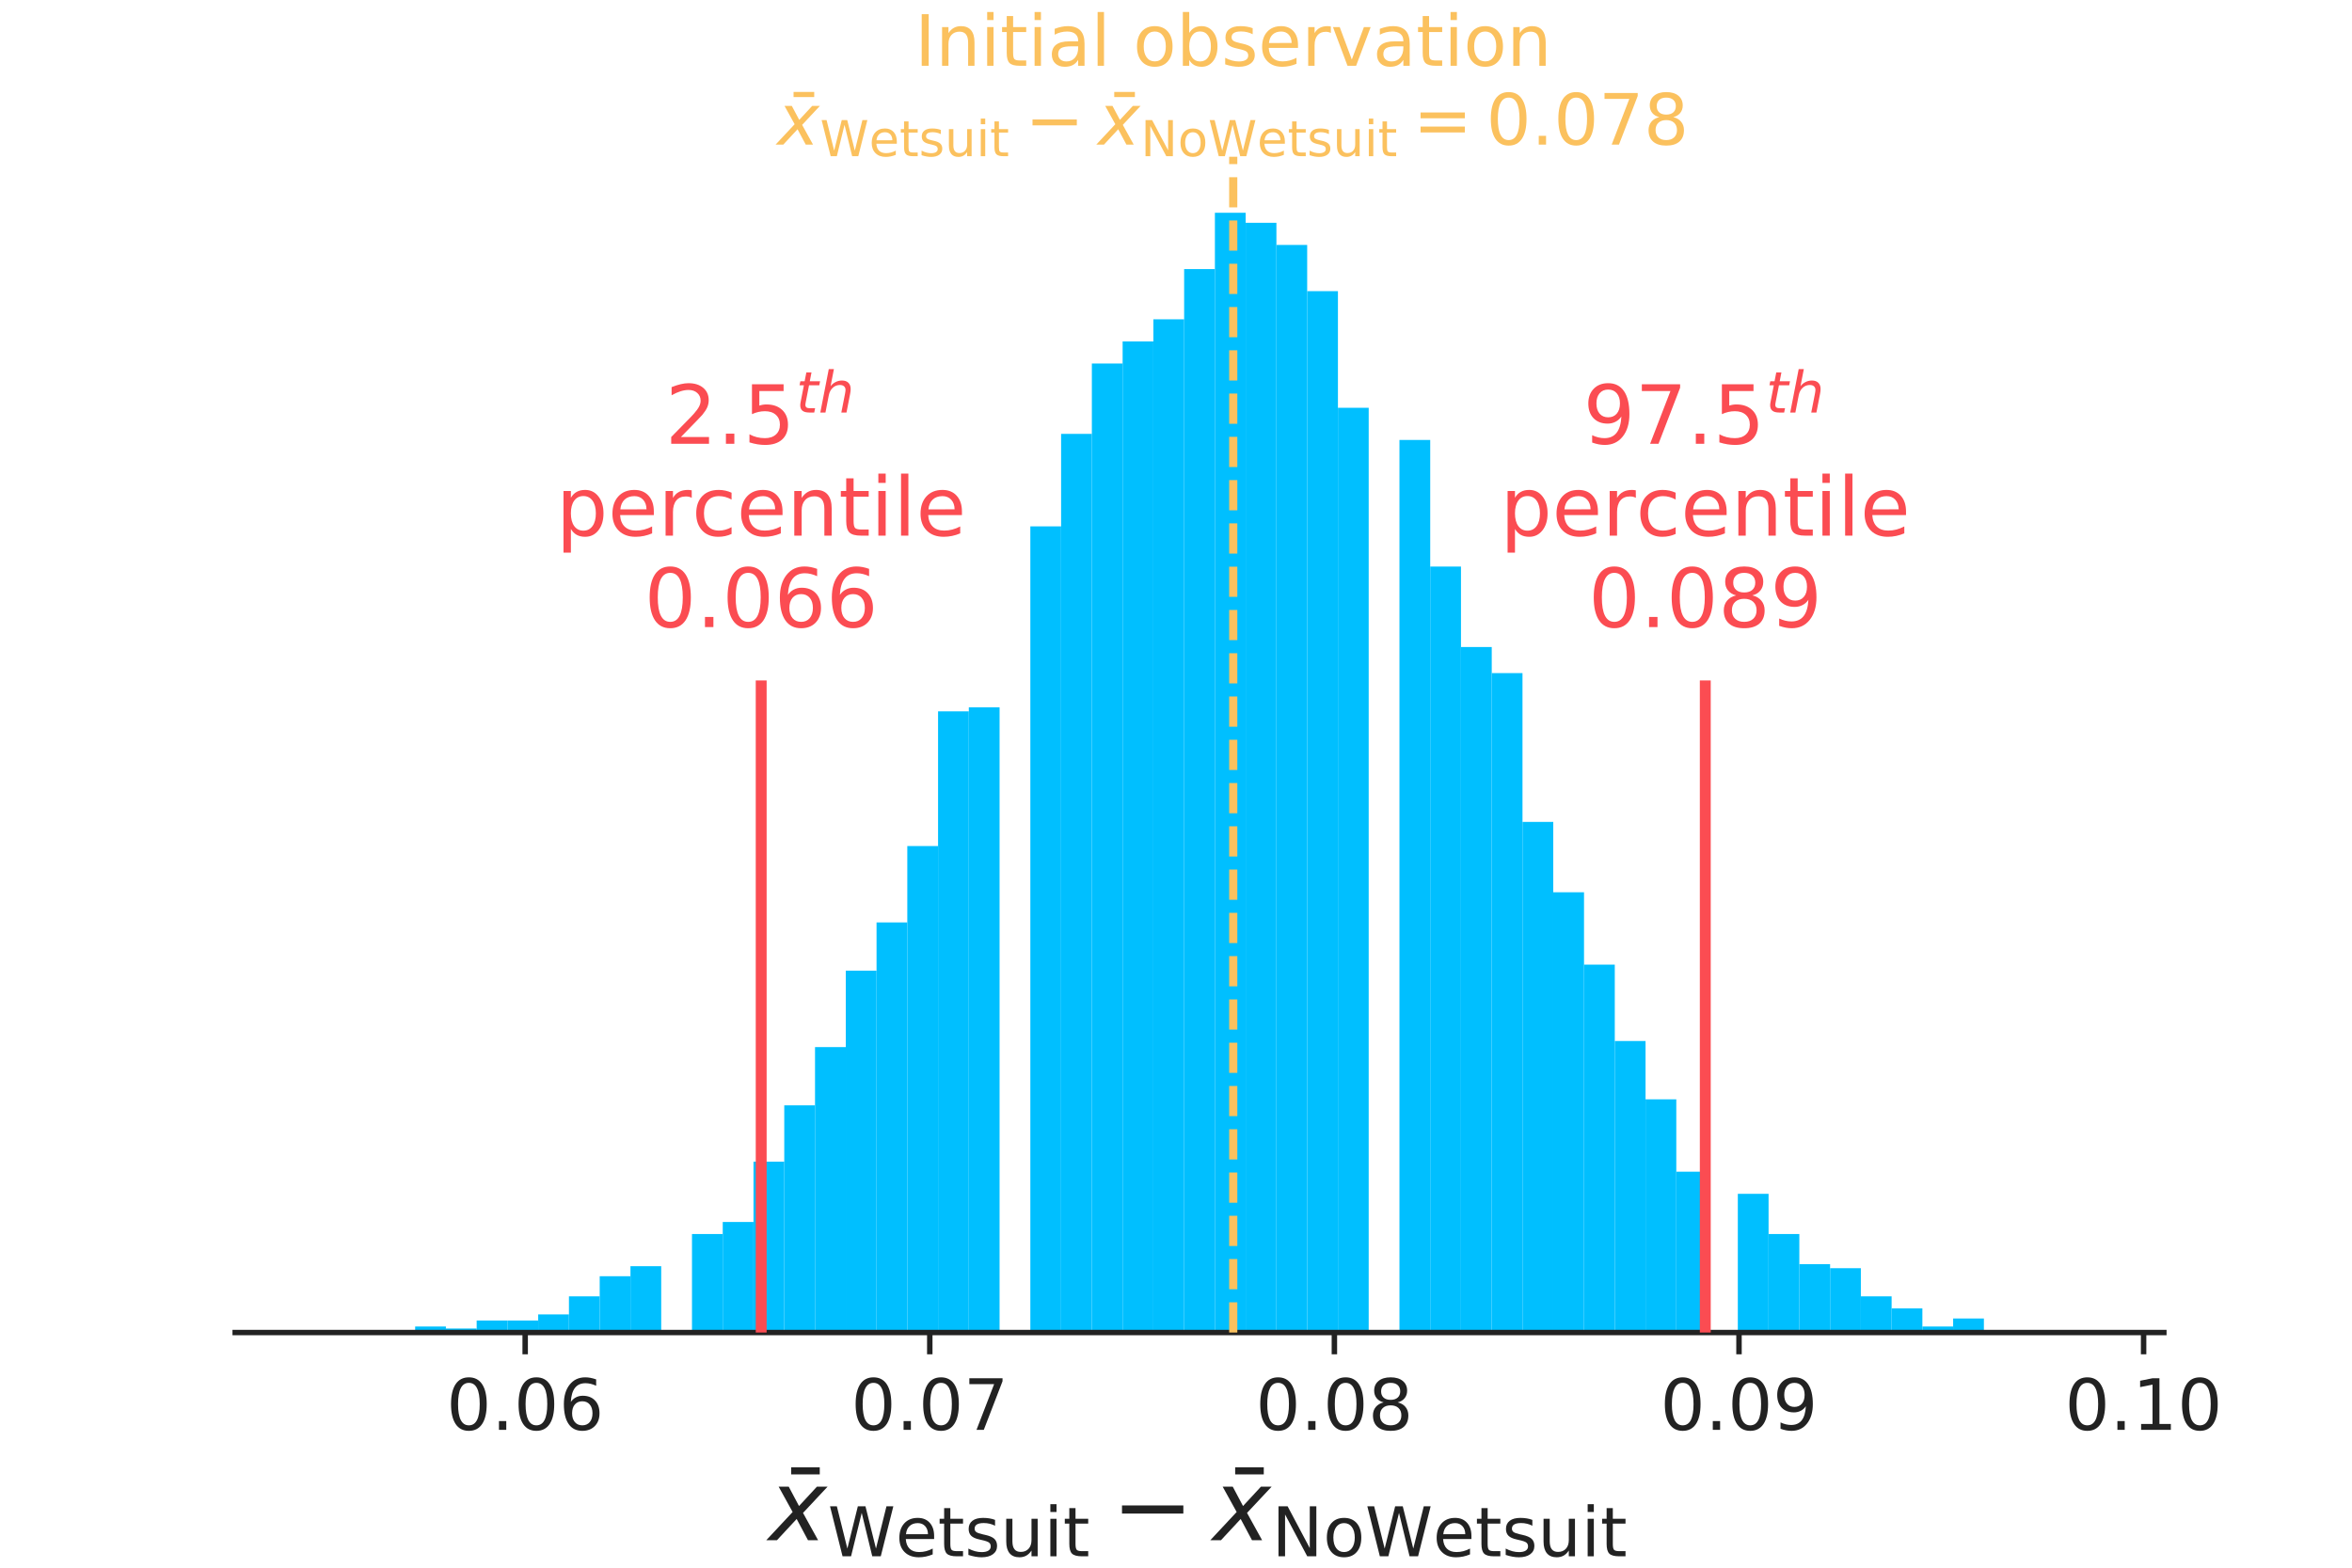 <?xml version="1.0" encoding="utf-8" standalone="no"?>
<!DOCTYPE svg PUBLIC "-//W3C//DTD SVG 1.1//EN"
  "http://www.w3.org/Graphics/SVG/1.1/DTD/svg11.dtd">
<!-- Created with matplotlib (http://matplotlib.org/) -->
<svg height="288pt" version="1.1" viewBox="0 0 432 288" width="432pt" xmlns="http://www.w3.org/2000/svg" xmlns:xlink="http://www.w3.org/1999/xlink">
 <defs>
  <style type="text/css">
*{stroke-linecap:butt;stroke-linejoin:round;}
  </style>
 </defs>
 <g id="figure_1">
  <g id="patch_1">
   <path d="M 0 288 
L 432 288 
L 432 0 
L 0 0 
z
" style="fill:none;"/>
  </g>
  <g id="axes_1">
   <g id="patch_2">
    <path d="M 43.2 244.8 
L 397.44 244.8 
L 397.44 28.8 
L 43.2 28.8 
z
" style="fill:none;"/>
   </g>
   <g id="patch_3">
    <path clip-path="url(#p27a24306f2)" d="M 59.302 244.8 
L 64.952 244.8 
L 64.952 244.431 
L 59.302 244.431 
z
" style="fill:#00bfff;"/>
   </g>
   <g id="patch_4">
    <path clip-path="url(#p27a24306f2)" d="M 64.952 244.8 
L 70.601 244.8 
L 70.601 244.431 
L 64.952 244.431 
z
" style="fill:#00bfff;"/>
   </g>
   <g id="patch_5">
    <path clip-path="url(#p27a24306f2)" d="M 70.601 244.8 
L 76.251 244.8 
L 76.251 244.431 
L 70.601 244.431 
z
" style="fill:#00bfff;"/>
   </g>
   <g id="patch_6">
    <path clip-path="url(#p27a24306f2)" d="M 76.251 244.8 
L 81.901 244.8 
L 81.901 243.692 
L 76.251 243.692 
z
" style="fill:#00bfff;"/>
   </g>
   <g id="patch_7">
    <path clip-path="url(#p27a24306f2)" d="M 81.901 244.8 
L 87.551 244.8 
L 87.551 244.061 
L 81.901 244.061 
z
" style="fill:#00bfff;"/>
   </g>
   <g id="patch_8">
    <path clip-path="url(#p27a24306f2)" d="M 87.551 244.8 
L 93.2 244.8 
L 93.2 242.584 
L 87.551 242.584 
z
" style="fill:#00bfff;"/>
   </g>
   <g id="patch_9">
    <path clip-path="url(#p27a24306f2)" d="M 93.2 244.8 
L 98.85 244.8 
L 98.85 242.584 
L 93.2 242.584 
z
" style="fill:#00bfff;"/>
   </g>
   <g id="patch_10">
    <path clip-path="url(#p27a24306f2)" d="M 98.85 244.8 
L 104.5 244.8 
L 104.5 241.476 
L 98.85 241.476 
z
" style="fill:#00bfff;"/>
   </g>
   <g id="patch_11">
    <path clip-path="url(#p27a24306f2)" d="M 104.5 244.8 
L 110.15 244.8 
L 110.15 238.152 
L 104.5 238.152 
z
" style="fill:#00bfff;"/>
   </g>
   <g id="patch_12">
    <path clip-path="url(#p27a24306f2)" d="M 110.15 244.8 
L 115.799 244.8 
L 115.799 234.459 
L 110.15 234.459 
z
" style="fill:#00bfff;"/>
   </g>
   <g id="patch_13">
    <path clip-path="url(#p27a24306f2)" d="M 115.799 244.8 
L 121.449 244.8 
L 121.449 232.612 
L 115.799 232.612 
z
" style="fill:#00bfff;"/>
   </g>
   <g id="patch_14">
    <path clip-path="url(#p27a24306f2)" d="M 121.449 244.8 
L 127.099 244.8 
L 127.099 244.8 
L 121.449 244.8 
z
" style="fill:#00bfff;"/>
   </g>
   <g id="patch_15">
    <path clip-path="url(#p27a24306f2)" d="M 127.099 244.8 
L 132.749 244.8 
L 132.749 226.703 
L 127.099 226.703 
z
" style="fill:#00bfff;"/>
   </g>
   <g id="patch_16">
    <path clip-path="url(#p27a24306f2)" d="M 132.749 244.8 
L 138.398 244.8 
L 138.398 224.487 
L 132.749 224.487 
z
" style="fill:#00bfff;"/>
   </g>
   <g id="patch_17">
    <path clip-path="url(#p27a24306f2)" d="M 138.398 244.8 
L 144.048 244.8 
L 144.048 213.407 
L 138.398 213.407 
z
" style="fill:#00bfff;"/>
   </g>
   <g id="patch_18">
    <path clip-path="url(#p27a24306f2)" d="M 144.048 244.8 
L 149.698 244.8 
L 149.698 203.066 
L 144.048 203.066 
z
" style="fill:#00bfff;"/>
   </g>
   <g id="patch_19">
    <path clip-path="url(#p27a24306f2)" d="M 149.698 244.8 
L 155.348 244.8 
L 155.348 192.356 
L 149.698 192.356 
z
" style="fill:#00bfff;"/>
   </g>
   <g id="patch_20">
    <path clip-path="url(#p27a24306f2)" d="M 155.348 244.8 
L 160.998 244.8 
L 160.998 178.321 
L 155.348 178.321 
z
" style="fill:#00bfff;"/>
   </g>
   <g id="patch_21">
    <path clip-path="url(#p27a24306f2)" d="M 160.998 244.8 
L 166.647 244.8 
L 166.647 169.458 
L 160.998 169.458 
z
" style="fill:#00bfff;"/>
   </g>
   <g id="patch_22">
    <path clip-path="url(#p27a24306f2)" d="M 166.647 244.8 
L 172.297 244.8 
L 172.297 155.423 
L 166.647 155.423 
z
" style="fill:#00bfff;"/>
   </g>
   <g id="patch_23">
    <path clip-path="url(#p27a24306f2)" d="M 172.297 244.8 
L 177.947 244.8 
L 177.947 130.678 
L 172.297 130.678 
z
" style="fill:#00bfff;"/>
   </g>
   <g id="patch_24">
    <path clip-path="url(#p27a24306f2)" d="M 177.947 244.8 
L 183.597 244.8 
L 183.597 129.94 
L 177.947 129.94 
z
" style="fill:#00bfff;"/>
   </g>
   <g id="patch_25">
    <path clip-path="url(#p27a24306f2)" d="M 183.597 244.8 
L 189.246 244.8 
L 189.246 244.8 
L 183.597 244.8 
z
" style="fill:#00bfff;"/>
   </g>
   <g id="patch_26">
    <path clip-path="url(#p27a24306f2)" d="M 189.246 244.8 
L 194.896 244.8 
L 194.896 96.7 
L 189.246 96.7 
z
" style="fill:#00bfff;"/>
   </g>
   <g id="patch_27">
    <path clip-path="url(#p27a24306f2)" d="M 194.896 244.8 
L 200.546 244.8 
L 200.546 79.712 
L 194.896 79.712 
z
" style="fill:#00bfff;"/>
   </g>
   <g id="patch_28">
    <path clip-path="url(#p27a24306f2)" d="M 200.546 244.8 
L 206.196 244.8 
L 206.196 66.785 
L 200.546 66.785 
z
" style="fill:#00bfff;"/>
   </g>
   <g id="patch_29">
    <path clip-path="url(#p27a24306f2)" d="M 206.196 244.8 
L 211.845 244.8 
L 211.845 62.723 
L 206.196 62.723 
z
" style="fill:#00bfff;"/>
   </g>
   <g id="patch_30">
    <path clip-path="url(#p27a24306f2)" d="M 211.845 244.8 
L 217.495 244.8 
L 217.495 58.66 
L 211.845 58.66 
z
" style="fill:#00bfff;"/>
   </g>
   <g id="patch_31">
    <path clip-path="url(#p27a24306f2)" d="M 217.495 244.8 
L 223.145 244.8 
L 223.145 49.427 
L 217.495 49.427 
z
" style="fill:#00bfff;"/>
   </g>
   <g id="patch_32">
    <path clip-path="url(#p27a24306f2)" d="M 223.145 244.8 
L 228.795 244.8 
L 228.795 39.086 
L 223.145 39.086 
z
" style="fill:#00bfff;"/>
   </g>
   <g id="patch_33">
    <path clip-path="url(#p27a24306f2)" d="M 228.795 244.8 
L 234.444 244.8 
L 234.444 40.932 
L 228.795 40.932 
z
" style="fill:#00bfff;"/>
   </g>
   <g id="patch_34">
    <path clip-path="url(#p27a24306f2)" d="M 234.444 244.8 
L 240.094 244.8 
L 240.094 44.995 
L 234.444 44.995 
z
" style="fill:#00bfff;"/>
   </g>
   <g id="patch_35">
    <path clip-path="url(#p27a24306f2)" d="M 240.094 244.8 
L 245.744 244.8 
L 245.744 53.489 
L 240.094 53.489 
z
" style="fill:#00bfff;"/>
   </g>
   <g id="patch_36">
    <path clip-path="url(#p27a24306f2)" d="M 245.744 244.8 
L 251.394 244.8 
L 251.394 74.91 
L 245.744 74.91 
z
" style="fill:#00bfff;"/>
   </g>
   <g id="patch_37">
    <path clip-path="url(#p27a24306f2)" d="M 251.394 244.8 
L 257.043 244.8 
L 257.043 244.8 
L 251.394 244.8 
z
" style="fill:#00bfff;"/>
   </g>
   <g id="patch_38">
    <path clip-path="url(#p27a24306f2)" d="M 257.043 244.8 
L 262.693 244.8 
L 262.693 80.819 
L 257.043 80.819 
z
" style="fill:#00bfff;"/>
   </g>
   <g id="patch_39">
    <path clip-path="url(#p27a24306f2)" d="M 262.693 244.8 
L 268.343 244.8 
L 268.343 104.087 
L 262.693 104.087 
z
" style="fill:#00bfff;"/>
   </g>
   <g id="patch_40">
    <path clip-path="url(#p27a24306f2)" d="M 268.343 244.8 
L 273.993 244.8 
L 273.993 118.86 
L 268.343 118.86 
z
" style="fill:#00bfff;"/>
   </g>
   <g id="patch_41">
    <path clip-path="url(#p27a24306f2)" d="M 273.993 244.8 
L 279.642 244.8 
L 279.642 123.661 
L 273.993 123.661 
z
" style="fill:#00bfff;"/>
   </g>
   <g id="patch_42">
    <path clip-path="url(#p27a24306f2)" d="M 279.642 244.8 
L 285.292 244.8 
L 285.292 150.991 
L 279.642 150.991 
z
" style="fill:#00bfff;"/>
   </g>
   <g id="patch_43">
    <path clip-path="url(#p27a24306f2)" d="M 285.292 244.8 
L 290.942 244.8 
L 290.942 163.918 
L 285.292 163.918 
z
" style="fill:#00bfff;"/>
   </g>
   <g id="patch_44">
    <path clip-path="url(#p27a24306f2)" d="M 290.942 244.8 
L 296.592 244.8 
L 296.592 177.213 
L 290.942 177.213 
z
" style="fill:#00bfff;"/>
   </g>
   <g id="patch_45">
    <path clip-path="url(#p27a24306f2)" d="M 296.592 244.8 
L 302.242 244.8 
L 302.242 191.248 
L 296.592 191.248 
z
" style="fill:#00bfff;"/>
   </g>
   <g id="patch_46">
    <path clip-path="url(#p27a24306f2)" d="M 302.242 244.8 
L 307.891 244.8 
L 307.891 201.958 
L 302.242 201.958 
z
" style="fill:#00bfff;"/>
   </g>
   <g id="patch_47">
    <path clip-path="url(#p27a24306f2)" d="M 307.891 244.8 
L 313.541 244.8 
L 313.541 215.254 
L 307.891 215.254 
z
" style="fill:#00bfff;"/>
   </g>
   <g id="patch_48">
    <path clip-path="url(#p27a24306f2)" d="M 313.541 244.8 
L 319.191 244.8 
L 319.191 244.8 
L 313.541 244.8 
z
" style="fill:#00bfff;"/>
   </g>
   <g id="patch_49">
    <path clip-path="url(#p27a24306f2)" d="M 319.191 244.8 
L 324.841 244.8 
L 324.841 219.317 
L 319.191 219.317 
z
" style="fill:#00bfff;"/>
   </g>
   <g id="patch_50">
    <path clip-path="url(#p27a24306f2)" d="M 324.841 244.8 
L 330.49 244.8 
L 330.49 226.703 
L 324.841 226.703 
z
" style="fill:#00bfff;"/>
   </g>
   <g id="patch_51">
    <path clip-path="url(#p27a24306f2)" d="M 330.49 244.8 
L 336.14 244.8 
L 336.14 232.243 
L 330.49 232.243 
z
" style="fill:#00bfff;"/>
   </g>
   <g id="patch_52">
    <path clip-path="url(#p27a24306f2)" d="M 336.14 244.8 
L 341.79 244.8 
L 341.79 232.982 
L 336.14 232.982 
z
" style="fill:#00bfff;"/>
   </g>
   <g id="patch_53">
    <path clip-path="url(#p27a24306f2)" d="M 341.79 244.8 
L 347.44 244.8 
L 347.44 238.152 
L 341.79 238.152 
z
" style="fill:#00bfff;"/>
   </g>
   <g id="patch_54">
    <path clip-path="url(#p27a24306f2)" d="M 347.44 244.8 
L 353.089 244.8 
L 353.089 240.368 
L 347.44 240.368 
z
" style="fill:#00bfff;"/>
   </g>
   <g id="patch_55">
    <path clip-path="url(#p27a24306f2)" d="M 353.089 244.8 
L 358.739 244.8 
L 358.739 243.692 
L 353.089 243.692 
z
" style="fill:#00bfff;"/>
   </g>
   <g id="patch_56">
    <path clip-path="url(#p27a24306f2)" d="M 358.739 244.8 
L 364.389 244.8 
L 364.389 242.215 
L 358.739 242.215 
z
" style="fill:#00bfff;"/>
   </g>
   <g id="patch_57">
    <path clip-path="url(#p27a24306f2)" d="M 364.389 244.8 
L 370.039 244.8 
L 370.039 244.431 
L 364.389 244.431 
z
" style="fill:#00bfff;"/>
   </g>
   <g id="patch_58">
    <path clip-path="url(#p27a24306f2)" d="M 370.039 244.8 
L 375.688 244.8 
L 375.688 244.431 
L 370.039 244.431 
z
" style="fill:#00bfff;"/>
   </g>
   <g id="patch_59">
    <path clip-path="url(#p27a24306f2)" d="M 375.688 244.8 
L 381.338 244.8 
L 381.338 244.431 
L 375.688 244.431 
z
" style="fill:#00bfff;"/>
   </g>
   <g id="matplotlib.axis_1">
    <g id="xtick_1">
     <g id="line2d_1">
      <defs>
       <path d="M 0 0 
L 0 4 
" id="ma0699ea401" style="stroke:#222222;"/>
      </defs>
      <g>
       <use style="fill:#222222;stroke:#222222;" x="96.46" xlink:href="#ma0699ea401" y="244.8"/>
      </g>
     </g>
     <g id="text_1">
      <!-- 0.06 -->
      <defs>
       <path d="M 31.781 66.406 
Q 24.172 66.406 20.328 58.906 
Q 16.5 51.422 16.5 36.375 
Q 16.5 21.391 20.328 13.891 
Q 24.172 6.391 31.781 6.391 
Q 39.453 6.391 43.281 13.891 
Q 47.125 21.391 47.125 36.375 
Q 47.125 51.422 43.281 58.906 
Q 39.453 66.406 31.781 66.406 
z
M 31.781 74.219 
Q 44.047 74.219 50.516 64.516 
Q 56.984 54.828 56.984 36.375 
Q 56.984 17.969 50.516 8.266 
Q 44.047 -1.422 31.781 -1.422 
Q 19.531 -1.422 13.062 8.266 
Q 6.594 17.969 6.594 36.375 
Q 6.594 54.828 13.062 64.516 
Q 19.531 74.219 31.781 74.219 
z
" id="DejaVuSans-30"/>
       <path d="M 10.688 12.406 
L 21 12.406 
L 21 0 
L 10.688 0 
z
" id="DejaVuSans-2e"/>
       <path d="M 33.016 40.375 
Q 26.375 40.375 22.484 35.828 
Q 18.609 31.297 18.609 23.391 
Q 18.609 15.531 22.484 10.953 
Q 26.375 6.391 33.016 6.391 
Q 39.656 6.391 43.531 10.953 
Q 47.406 15.531 47.406 23.391 
Q 47.406 31.297 43.531 35.828 
Q 39.656 40.375 33.016 40.375 
z
M 52.594 71.297 
L 52.594 62.312 
Q 48.875 64.062 45.094 64.984 
Q 41.312 65.922 37.594 65.922 
Q 27.828 65.922 22.672 59.328 
Q 17.531 52.734 16.797 39.406 
Q 19.672 43.656 24.016 45.922 
Q 28.375 48.188 33.594 48.188 
Q 44.578 48.188 50.953 41.516 
Q 57.328 34.859 57.328 23.391 
Q 57.328 12.156 50.688 5.359 
Q 44.047 -1.422 33.016 -1.422 
Q 20.359 -1.422 13.672 8.266 
Q 6.984 17.969 6.984 36.375 
Q 6.984 53.656 15.188 63.938 
Q 23.391 74.219 37.203 74.219 
Q 40.922 74.219 44.703 73.484 
Q 48.484 72.75 52.594 71.297 
z
" id="DejaVuSans-36"/>
      </defs>
      <g style="fill:#222222;" transform="translate(81.987 262.678)scale(0.13 -0.13)">
       <use xlink:href="#DejaVuSans-30"/>
       <use x="63.623" xlink:href="#DejaVuSans-2e"/>
       <use x="95.41" xlink:href="#DejaVuSans-30"/>
       <use x="159.033" xlink:href="#DejaVuSans-36"/>
      </g>
     </g>
    </g>
    <g id="xtick_2">
     <g id="line2d_2">
      <g>
       <use style="fill:#222222;stroke:#222222;" x="170.776" xlink:href="#ma0699ea401" y="244.8"/>
      </g>
     </g>
     <g id="text_2">
      <!-- 0.07 -->
      <defs>
       <path d="M 8.203 72.906 
L 55.078 72.906 
L 55.078 68.703 
L 28.609 0 
L 18.312 0 
L 43.219 64.594 
L 8.203 64.594 
z
" id="DejaVuSans-37"/>
      </defs>
      <g style="fill:#222222;" transform="translate(156.303 262.678)scale(0.13 -0.13)">
       <use xlink:href="#DejaVuSans-30"/>
       <use x="63.623" xlink:href="#DejaVuSans-2e"/>
       <use x="95.41" xlink:href="#DejaVuSans-30"/>
       <use x="159.033" xlink:href="#DejaVuSans-37"/>
      </g>
     </g>
    </g>
    <g id="xtick_3">
     <g id="line2d_3">
      <g>
       <use style="fill:#222222;stroke:#222222;" x="245.092" xlink:href="#ma0699ea401" y="244.8"/>
      </g>
     </g>
     <g id="text_3">
      <!-- 0.08 -->
      <defs>
       <path d="M 31.781 34.625 
Q 24.75 34.625 20.719 30.859 
Q 16.703 27.094 16.703 20.516 
Q 16.703 13.922 20.719 10.156 
Q 24.75 6.391 31.781 6.391 
Q 38.812 6.391 42.859 10.172 
Q 46.922 13.969 46.922 20.516 
Q 46.922 27.094 42.891 30.859 
Q 38.875 34.625 31.781 34.625 
z
M 21.922 38.812 
Q 15.578 40.375 12.031 44.719 
Q 8.5 49.078 8.5 55.328 
Q 8.5 64.062 14.719 69.141 
Q 20.953 74.219 31.781 74.219 
Q 42.672 74.219 48.875 69.141 
Q 55.078 64.062 55.078 55.328 
Q 55.078 49.078 51.531 44.719 
Q 48 40.375 41.703 38.812 
Q 48.828 37.156 52.797 32.312 
Q 56.781 27.484 56.781 20.516 
Q 56.781 9.906 50.312 4.234 
Q 43.844 -1.422 31.781 -1.422 
Q 19.734 -1.422 13.25 4.234 
Q 6.781 9.906 6.781 20.516 
Q 6.781 27.484 10.781 32.312 
Q 14.797 37.156 21.922 38.812 
z
M 18.312 54.391 
Q 18.312 48.734 21.844 45.562 
Q 25.391 42.391 31.781 42.391 
Q 38.141 42.391 41.719 45.562 
Q 45.312 48.734 45.312 54.391 
Q 45.312 60.062 41.719 63.234 
Q 38.141 66.406 31.781 66.406 
Q 25.391 66.406 21.844 63.234 
Q 18.312 60.062 18.312 54.391 
z
" id="DejaVuSans-38"/>
      </defs>
      <g style="fill:#222222;" transform="translate(230.619 262.678)scale(0.13 -0.13)">
       <use xlink:href="#DejaVuSans-30"/>
       <use x="63.623" xlink:href="#DejaVuSans-2e"/>
       <use x="95.41" xlink:href="#DejaVuSans-30"/>
       <use x="159.033" xlink:href="#DejaVuSans-38"/>
      </g>
     </g>
    </g>
    <g id="xtick_4">
     <g id="line2d_4">
      <g>
       <use style="fill:#222222;stroke:#222222;" x="319.408" xlink:href="#ma0699ea401" y="244.8"/>
      </g>
     </g>
     <g id="text_4">
      <!-- 0.09 -->
      <defs>
       <path d="M 10.984 1.516 
L 10.984 10.5 
Q 14.703 8.734 18.5 7.812 
Q 22.312 6.891 25.984 6.891 
Q 35.75 6.891 40.891 13.453 
Q 46.047 20.016 46.781 33.406 
Q 43.953 29.203 39.594 26.953 
Q 35.25 24.703 29.984 24.703 
Q 19.047 24.703 12.672 31.312 
Q 6.297 37.938 6.297 49.422 
Q 6.297 60.641 12.938 67.422 
Q 19.578 74.219 30.609 74.219 
Q 43.266 74.219 49.922 64.516 
Q 56.594 54.828 56.594 36.375 
Q 56.594 19.141 48.406 8.859 
Q 40.234 -1.422 26.422 -1.422 
Q 22.703 -1.422 18.891 -0.688 
Q 15.094 0.047 10.984 1.516 
z
M 30.609 32.422 
Q 37.25 32.422 41.125 36.953 
Q 45.016 41.5 45.016 49.422 
Q 45.016 57.281 41.125 61.844 
Q 37.25 66.406 30.609 66.406 
Q 23.969 66.406 20.094 61.844 
Q 16.219 57.281 16.219 49.422 
Q 16.219 41.5 20.094 36.953 
Q 23.969 32.422 30.609 32.422 
z
" id="DejaVuSans-39"/>
      </defs>
      <g style="fill:#222222;" transform="translate(304.935 262.678)scale(0.13 -0.13)">
       <use xlink:href="#DejaVuSans-30"/>
       <use x="63.623" xlink:href="#DejaVuSans-2e"/>
       <use x="95.41" xlink:href="#DejaVuSans-30"/>
       <use x="159.033" xlink:href="#DejaVuSans-39"/>
      </g>
     </g>
    </g>
    <g id="xtick_5">
     <g id="line2d_5">
      <g>
       <use style="fill:#222222;stroke:#222222;" x="393.724" xlink:href="#ma0699ea401" y="244.8"/>
      </g>
     </g>
     <g id="text_5">
      <!-- 0.10 -->
      <defs>
       <path d="M 12.406 8.297 
L 28.516 8.297 
L 28.516 63.922 
L 10.984 60.406 
L 10.984 69.391 
L 28.422 72.906 
L 38.281 72.906 
L 38.281 8.297 
L 54.391 8.297 
L 54.391 0 
L 12.406 0 
z
" id="DejaVuSans-31"/>
      </defs>
      <g style="fill:#222222;" transform="translate(379.252 262.678)scale(0.13 -0.13)">
       <use xlink:href="#DejaVuSans-30"/>
       <use x="63.623" xlink:href="#DejaVuSans-2e"/>
       <use x="95.41" xlink:href="#DejaVuSans-31"/>
       <use x="159.033" xlink:href="#DejaVuSans-30"/>
      </g>
     </g>
    </g>
    <g id="text_6">
     <!-- $\bar{x}_{\mathrm{Wetsuit}}-\bar{x}_{\mathrm{No Wetsuit}}$ -->
     <defs>
      <path d="M -39.344 74.516 
L -10.156 74.516 
L -10.156 67.281 
L -39.344 67.281 
z
" id="DejaVuSans-304"/>
      <path d="M 60.016 54.688 
L 34.906 27.875 
L 50.297 0 
L 39.984 0 
L 28.422 21.688 
L 8.297 0 
L -2.594 0 
L 24.312 28.812 
L 10.016 54.688 
L 20.312 54.688 
L 30.812 34.906 
L 49.125 54.688 
z
" id="DejaVuSans-Oblique-78"/>
      <path d="M 3.328 72.906 
L 13.281 72.906 
L 28.609 11.281 
L 43.891 72.906 
L 54.984 72.906 
L 70.312 11.281 
L 85.594 72.906 
L 95.609 72.906 
L 77.297 0 
L 64.891 0 
L 49.516 63.281 
L 33.984 0 
L 21.578 0 
z
" id="DejaVuSans-57"/>
      <path d="M 56.203 29.594 
L 56.203 25.203 
L 14.891 25.203 
Q 15.484 15.922 20.484 11.062 
Q 25.484 6.203 34.422 6.203 
Q 39.594 6.203 44.453 7.469 
Q 49.312 8.734 54.109 11.281 
L 54.109 2.781 
Q 49.266 0.734 44.188 -0.344 
Q 39.109 -1.422 33.891 -1.422 
Q 20.797 -1.422 13.156 6.188 
Q 5.516 13.812 5.516 26.812 
Q 5.516 40.234 12.766 48.109 
Q 20.016 56 32.328 56 
Q 43.359 56 49.781 48.891 
Q 56.203 41.797 56.203 29.594 
z
M 47.219 32.234 
Q 47.125 39.594 43.094 43.984 
Q 39.062 48.391 32.422 48.391 
Q 24.906 48.391 20.391 44.141 
Q 15.875 39.891 15.188 32.172 
z
" id="DejaVuSans-65"/>
      <path d="M 18.312 70.219 
L 18.312 54.688 
L 36.812 54.688 
L 36.812 47.703 
L 18.312 47.703 
L 18.312 18.016 
Q 18.312 11.328 20.141 9.422 
Q 21.969 7.516 27.594 7.516 
L 36.812 7.516 
L 36.812 0 
L 27.594 0 
Q 17.188 0 13.234 3.875 
Q 9.281 7.766 9.281 18.016 
L 9.281 47.703 
L 2.688 47.703 
L 2.688 54.688 
L 9.281 54.688 
L 9.281 70.219 
z
" id="DejaVuSans-74"/>
      <path d="M 44.281 53.078 
L 44.281 44.578 
Q 40.484 46.531 36.375 47.5 
Q 32.281 48.484 27.875 48.484 
Q 21.188 48.484 17.844 46.438 
Q 14.5 44.391 14.5 40.281 
Q 14.5 37.156 16.891 35.375 
Q 19.281 33.594 26.516 31.984 
L 29.594 31.297 
Q 39.156 29.25 43.188 25.516 
Q 47.219 21.781 47.219 15.094 
Q 47.219 7.469 41.188 3.016 
Q 35.156 -1.422 24.609 -1.422 
Q 20.219 -1.422 15.453 -0.562 
Q 10.688 0.297 5.422 2 
L 5.422 11.281 
Q 10.406 8.688 15.234 7.391 
Q 20.062 6.109 24.812 6.109 
Q 31.156 6.109 34.562 8.281 
Q 37.984 10.453 37.984 14.406 
Q 37.984 18.062 35.516 20.016 
Q 33.062 21.969 24.703 23.781 
L 21.578 24.516 
Q 13.234 26.266 9.516 29.906 
Q 5.812 33.547 5.812 39.891 
Q 5.812 47.609 11.281 51.797 
Q 16.75 56 26.812 56 
Q 31.781 56 36.172 55.266 
Q 40.578 54.547 44.281 53.078 
z
" id="DejaVuSans-73"/>
      <path d="M 8.5 21.578 
L 8.5 54.688 
L 17.484 54.688 
L 17.484 21.922 
Q 17.484 14.156 20.5 10.266 
Q 23.531 6.391 29.594 6.391 
Q 36.859 6.391 41.078 11.031 
Q 45.312 15.672 45.312 23.688 
L 45.312 54.688 
L 54.297 54.688 
L 54.297 0 
L 45.312 0 
L 45.312 8.406 
Q 42.047 3.422 37.719 1 
Q 33.406 -1.422 27.688 -1.422 
Q 18.266 -1.422 13.375 4.438 
Q 8.5 10.297 8.5 21.578 
z
M 31.109 56 
z
" id="DejaVuSans-75"/>
      <path d="M 9.422 54.688 
L 18.406 54.688 
L 18.406 0 
L 9.422 0 
z
M 9.422 75.984 
L 18.406 75.984 
L 18.406 64.594 
L 9.422 64.594 
z
" id="DejaVuSans-69"/>
      <path d="M 10.594 35.5 
L 73.188 35.5 
L 73.188 27.203 
L 10.594 27.203 
z
" id="DejaVuSans-2212"/>
      <path d="M 9.812 72.906 
L 23.094 72.906 
L 55.422 11.922 
L 55.422 72.906 
L 64.984 72.906 
L 64.984 0 
L 51.703 0 
L 19.391 60.984 
L 19.391 0 
L 9.812 0 
z
" id="DejaVuSans-4e"/>
      <path d="M 30.609 48.391 
Q 23.391 48.391 19.188 42.75 
Q 14.984 37.109 14.984 27.297 
Q 14.984 17.484 19.156 11.844 
Q 23.344 6.203 30.609 6.203 
Q 37.797 6.203 41.984 11.859 
Q 46.188 17.531 46.188 27.297 
Q 46.188 37.016 41.984 42.703 
Q 37.797 48.391 30.609 48.391 
z
M 30.609 56 
Q 42.328 56 49.016 48.375 
Q 55.719 40.766 55.719 27.297 
Q 55.719 13.875 49.016 6.219 
Q 42.328 -1.422 30.609 -1.422 
Q 18.844 -1.422 12.172 6.219 
Q 5.516 13.875 5.516 27.297 
Q 5.516 40.766 12.172 48.375 
Q 18.844 56 30.609 56 
z
" id="DejaVuSans-6f"/>
     </defs>
     <g style="fill:#222222;" transform="translate(141.21 283.059)scale(0.18 -0.18)">
      <use transform="translate(62.139 0.484)" xlink:href="#DejaVuSans-304"/>
      <use transform="translate(0 0.578)" xlink:href="#DejaVuSans-Oblique-78"/>
      <use transform="translate(60.137 -15.828)scale(0.7)" xlink:href="#DejaVuSans-57"/>
      <use transform="translate(129.351 -15.828)scale(0.7)" xlink:href="#DejaVuSans-65"/>
      <use transform="translate(172.417 -15.828)scale(0.7)" xlink:href="#DejaVuSans-74"/>
      <use transform="translate(199.863 -15.828)scale(0.7)" xlink:href="#DejaVuSans-73"/>
      <use transform="translate(236.333 -15.828)scale(0.7)" xlink:href="#DejaVuSans-75"/>
      <use transform="translate(280.698 -15.828)scale(0.7)" xlink:href="#DejaVuSans-69"/>
      <use transform="translate(300.146 -15.828)scale(0.7)" xlink:href="#DejaVuSans-74"/>
      <use transform="translate(349.81 0.578)" xlink:href="#DejaVuSans-2212"/>
      <use transform="translate(515.22 0.484)" xlink:href="#DejaVuSans-304"/>
      <use transform="translate(453.081 0.578)" xlink:href="#DejaVuSans-Oblique-78"/>
      <use transform="translate(513.218 -15.828)scale(0.7)" xlink:href="#DejaVuSans-4e"/>
      <use transform="translate(565.581 -15.828)scale(0.7)" xlink:href="#DejaVuSans-6f"/>
      <use transform="translate(608.408 -15.828)scale(0.7)" xlink:href="#DejaVuSans-57"/>
      <use transform="translate(677.622 -15.828)scale(0.7)" xlink:href="#DejaVuSans-65"/>
      <use transform="translate(720.688 -15.828)scale(0.7)" xlink:href="#DejaVuSans-74"/>
      <use transform="translate(748.135 -15.828)scale(0.7)" xlink:href="#DejaVuSans-73"/>
      <use transform="translate(784.604 -15.828)scale(0.7)" xlink:href="#DejaVuSans-75"/>
      <use transform="translate(828.97 -15.828)scale(0.7)" xlink:href="#DejaVuSans-69"/>
      <use transform="translate(848.418 -15.828)scale(0.7)" xlink:href="#DejaVuSans-74"/>
     </g>
    </g>
   </g>
   <g id="matplotlib.axis_2"/>
   <g id="patch_60">
    <path d="M 43.2 244.8 
L 397.44 244.8 
" style="fill:none;stroke:#222222;stroke-linecap:square;stroke-linejoin:miter;"/>
   </g>
  </g>
  <g id="axes_2">
   <g id="line2d_6">
    <path clip-path="url(#p27a24306f2)" d="M 226.513 244.8 
L 226.513 28.8 
" style="fill:none;stroke:#fbc15e;stroke-dasharray:5.55,2.4;stroke-dashoffset:0;stroke-width:1.5;"/>
   </g>
   <g id="text_7">
    <!-- Initial observation -->
    <defs>
     <path d="M 9.812 72.906 
L 19.672 72.906 
L 19.672 0 
L 9.812 0 
z
" id="DejaVuSans-49"/>
     <path d="M 54.891 33.016 
L 54.891 0 
L 45.906 0 
L 45.906 32.719 
Q 45.906 40.484 42.875 44.328 
Q 39.844 48.188 33.797 48.188 
Q 26.516 48.188 22.312 43.547 
Q 18.109 38.922 18.109 30.906 
L 18.109 0 
L 9.078 0 
L 9.078 54.688 
L 18.109 54.688 
L 18.109 46.188 
Q 21.344 51.125 25.703 53.562 
Q 30.078 56 35.797 56 
Q 45.219 56 50.047 50.172 
Q 54.891 44.344 54.891 33.016 
z
" id="DejaVuSans-6e"/>
     <path d="M 34.281 27.484 
Q 23.391 27.484 19.188 25 
Q 14.984 22.516 14.984 16.5 
Q 14.984 11.719 18.141 8.906 
Q 21.297 6.109 26.703 6.109 
Q 34.188 6.109 38.703 11.406 
Q 43.219 16.703 43.219 25.484 
L 43.219 27.484 
z
M 52.203 31.203 
L 52.203 0 
L 43.219 0 
L 43.219 8.297 
Q 40.141 3.328 35.547 0.953 
Q 30.953 -1.422 24.312 -1.422 
Q 15.922 -1.422 10.953 3.297 
Q 6 8.016 6 15.922 
Q 6 25.141 12.172 29.828 
Q 18.359 34.516 30.609 34.516 
L 43.219 34.516 
L 43.219 35.406 
Q 43.219 41.609 39.141 45 
Q 35.062 48.391 27.688 48.391 
Q 23 48.391 18.547 47.266 
Q 14.109 46.141 10.016 43.891 
L 10.016 52.203 
Q 14.938 54.109 19.578 55.047 
Q 24.219 56 28.609 56 
Q 40.484 56 46.344 49.844 
Q 52.203 43.703 52.203 31.203 
z
" id="DejaVuSans-61"/>
     <path d="M 9.422 75.984 
L 18.406 75.984 
L 18.406 0 
L 9.422 0 
z
" id="DejaVuSans-6c"/>
     <path id="DejaVuSans-20"/>
     <path d="M 48.688 27.297 
Q 48.688 37.203 44.609 42.844 
Q 40.531 48.484 33.406 48.484 
Q 26.266 48.484 22.188 42.844 
Q 18.109 37.203 18.109 27.297 
Q 18.109 17.391 22.188 11.75 
Q 26.266 6.109 33.406 6.109 
Q 40.531 6.109 44.609 11.75 
Q 48.688 17.391 48.688 27.297 
z
M 18.109 46.391 
Q 20.953 51.266 25.266 53.625 
Q 29.594 56 35.594 56 
Q 45.562 56 51.781 48.094 
Q 58.016 40.188 58.016 27.297 
Q 58.016 14.406 51.781 6.484 
Q 45.562 -1.422 35.594 -1.422 
Q 29.594 -1.422 25.266 0.953 
Q 20.953 3.328 18.109 8.203 
L 18.109 0 
L 9.078 0 
L 9.078 75.984 
L 18.109 75.984 
z
" id="DejaVuSans-62"/>
     <path d="M 41.109 46.297 
Q 39.594 47.172 37.812 47.578 
Q 36.031 48 33.891 48 
Q 26.266 48 22.188 43.047 
Q 18.109 38.094 18.109 28.812 
L 18.109 0 
L 9.078 0 
L 9.078 54.688 
L 18.109 54.688 
L 18.109 46.188 
Q 20.953 51.172 25.484 53.578 
Q 30.031 56 36.531 56 
Q 37.453 56 38.578 55.875 
Q 39.703 55.766 41.062 55.516 
z
" id="DejaVuSans-72"/>
     <path d="M 2.984 54.688 
L 12.5 54.688 
L 29.594 8.797 
L 46.688 54.688 
L 56.203 54.688 
L 35.688 0 
L 23.484 0 
z
" id="DejaVuSans-76"/>
    </defs>
    <g style="fill:#fbc15e;" transform="translate(168.019 12.083)scale(0.13 -0.13)">
     <use xlink:href="#DejaVuSans-49"/>
     <use x="29.492" xlink:href="#DejaVuSans-6e"/>
     <use x="92.871" xlink:href="#DejaVuSans-69"/>
     <use x="120.654" xlink:href="#DejaVuSans-74"/>
     <use x="159.863" xlink:href="#DejaVuSans-69"/>
     <use x="187.646" xlink:href="#DejaVuSans-61"/>
     <use x="248.926" xlink:href="#DejaVuSans-6c"/>
     <use x="276.709" xlink:href="#DejaVuSans-20"/>
     <use x="308.496" xlink:href="#DejaVuSans-6f"/>
     <use x="369.678" xlink:href="#DejaVuSans-62"/>
     <use x="433.154" xlink:href="#DejaVuSans-73"/>
     <use x="485.254" xlink:href="#DejaVuSans-65"/>
     <use x="546.777" xlink:href="#DejaVuSans-72"/>
     <use x="587.891" xlink:href="#DejaVuSans-76"/>
     <use x="647.07" xlink:href="#DejaVuSans-61"/>
     <use x="708.35" xlink:href="#DejaVuSans-74"/>
     <use x="747.559" xlink:href="#DejaVuSans-69"/>
     <use x="775.342" xlink:href="#DejaVuSans-6f"/>
     <use x="836.523" xlink:href="#DejaVuSans-6e"/>
    </g>
    <!-- $\bar{x}_{\mathrm{Wetsuit}}-\bar{x}_{\mathrm{No Wetsuit}}=$0.078 -->
    <defs>
     <path d="M 10.594 45.406 
L 73.188 45.406 
L 73.188 37.203 
L 10.594 37.203 
z
M 10.594 25.484 
L 73.188 25.484 
L 73.188 17.188 
L 10.594 17.188 
z
" id="DejaVuSans-3d"/>
    </defs>
    <g style="fill:#fbc15e;" transform="translate(142.793 26.64)scale(0.13 -0.13)">
     <use transform="translate(62.139 0.484)" xlink:href="#DejaVuSans-304"/>
     <use transform="translate(0 0.578)" xlink:href="#DejaVuSans-Oblique-78"/>
     <use transform="translate(60.137 -15.828)scale(0.7)" xlink:href="#DejaVuSans-57"/>
     <use transform="translate(129.351 -15.828)scale(0.7)" xlink:href="#DejaVuSans-65"/>
     <use transform="translate(172.417 -15.828)scale(0.7)" xlink:href="#DejaVuSans-74"/>
     <use transform="translate(199.863 -15.828)scale(0.7)" xlink:href="#DejaVuSans-73"/>
     <use transform="translate(236.333 -15.828)scale(0.7)" xlink:href="#DejaVuSans-75"/>
     <use transform="translate(280.698 -15.828)scale(0.7)" xlink:href="#DejaVuSans-69"/>
     <use transform="translate(300.146 -15.828)scale(0.7)" xlink:href="#DejaVuSans-74"/>
     <use transform="translate(349.81 0.578)" xlink:href="#DejaVuSans-2212"/>
     <use transform="translate(515.22 0.484)" xlink:href="#DejaVuSans-304"/>
     <use transform="translate(453.081 0.578)" xlink:href="#DejaVuSans-Oblique-78"/>
     <use transform="translate(513.218 -15.828)scale(0.7)" xlink:href="#DejaVuSans-4e"/>
     <use transform="translate(565.581 -15.828)scale(0.7)" xlink:href="#DejaVuSans-6f"/>
     <use transform="translate(608.408 -15.828)scale(0.7)" xlink:href="#DejaVuSans-57"/>
     <use transform="translate(677.622 -15.828)scale(0.7)" xlink:href="#DejaVuSans-65"/>
     <use transform="translate(720.688 -15.828)scale(0.7)" xlink:href="#DejaVuSans-74"/>
     <use transform="translate(748.135 -15.828)scale(0.7)" xlink:href="#DejaVuSans-73"/>
     <use transform="translate(784.604 -15.828)scale(0.7)" xlink:href="#DejaVuSans-75"/>
     <use transform="translate(828.97 -15.828)scale(0.7)" xlink:href="#DejaVuSans-69"/>
     <use transform="translate(848.418 -15.828)scale(0.7)" xlink:href="#DejaVuSans-74"/>
     <use transform="translate(898.081 0.578)" xlink:href="#DejaVuSans-3d"/>
     <use transform="translate(1001.353 0.578)" xlink:href="#DejaVuSans-30"/>
     <use transform="translate(1064.976 0.578)" xlink:href="#DejaVuSans-2e"/>
     <use transform="translate(1096.763 0.578)" xlink:href="#DejaVuSans-30"/>
     <use transform="translate(1160.386 0.578)" xlink:href="#DejaVuSans-37"/>
     <use transform="translate(1224.009 0.578)" xlink:href="#DejaVuSans-38"/>
    </g>
   </g>
  </g>
  <g id="axes_3">
   <g id="line2d_7">
    <path clip-path="url(#p27a24306f2)" d="M 139.811 244.8 
L 139.811 126 
" style="fill:none;stroke:#fb4c52;stroke-linecap:square;stroke-width:2;"/>
   </g>
   <g id="line2d_8">
    <path clip-path="url(#p27a24306f2)" d="M 313.215 244.8 
L 313.215 126 
" style="fill:none;stroke:#fb4c52;stroke-linecap:square;stroke-width:2;"/>
   </g>
   <g id="text_8">
    <!-- 2.5$^{th}$ -->
    <defs>
     <path d="M 19.188 8.297 
L 53.609 8.297 
L 53.609 0 
L 7.328 0 
L 7.328 8.297 
Q 12.938 14.109 22.625 23.891 
Q 32.328 33.688 34.812 36.531 
Q 39.547 41.844 41.422 45.531 
Q 43.312 49.219 43.312 52.781 
Q 43.312 58.594 39.234 62.25 
Q 35.156 65.922 28.609 65.922 
Q 23.969 65.922 18.812 64.312 
Q 13.672 62.703 7.812 59.422 
L 7.812 69.391 
Q 13.766 71.781 18.938 73 
Q 24.125 74.219 28.422 74.219 
Q 39.75 74.219 46.484 68.547 
Q 53.219 62.891 53.219 53.422 
Q 53.219 48.922 51.531 44.891 
Q 49.859 40.875 45.406 35.406 
Q 44.188 33.984 37.641 27.219 
Q 31.109 20.453 19.188 8.297 
z
" id="DejaVuSans-32"/>
     <path d="M 10.797 72.906 
L 49.516 72.906 
L 49.516 64.594 
L 19.828 64.594 
L 19.828 46.734 
Q 21.969 47.469 24.109 47.828 
Q 26.266 48.188 28.422 48.188 
Q 40.625 48.188 47.75 41.5 
Q 54.891 34.812 54.891 23.391 
Q 54.891 11.625 47.562 5.094 
Q 40.234 -1.422 26.906 -1.422 
Q 22.312 -1.422 17.547 -0.641 
Q 12.797 0.141 7.719 1.703 
L 7.719 11.625 
Q 12.109 9.234 16.797 8.062 
Q 21.484 6.891 26.703 6.891 
Q 35.156 6.891 40.078 11.328 
Q 45.016 15.766 45.016 23.391 
Q 45.016 31 40.078 35.438 
Q 35.156 39.891 26.703 39.891 
Q 22.75 39.891 18.812 39.016 
Q 14.891 38.141 10.797 36.281 
z
" id="DejaVuSans-35"/>
     <path d="M 42.281 54.688 
L 40.922 47.703 
L 23 47.703 
L 17.188 18.016 
Q 16.891 16.359 16.75 15.234 
Q 16.609 14.109 16.609 13.484 
Q 16.609 10.359 18.484 8.938 
Q 20.359 7.516 24.516 7.516 
L 33.594 7.516 
L 32.078 0 
L 23.484 0 
Q 15.484 0 11.547 3.125 
Q 7.625 6.25 7.625 12.594 
Q 7.625 13.719 7.766 15.062 
Q 7.906 16.406 8.203 18.016 
L 14.016 47.703 
L 6.391 47.703 
L 7.812 54.688 
L 15.281 54.688 
L 18.312 70.219 
L 27.297 70.219 
L 24.312 54.688 
z
" id="DejaVuSans-Oblique-74"/>
     <path d="M 55.719 33.016 
L 49.312 0 
L 40.281 0 
L 46.688 32.672 
Q 47.125 34.969 47.359 36.719 
Q 47.609 38.484 47.609 39.5 
Q 47.609 43.609 45.016 45.891 
Q 42.438 48.188 37.797 48.188 
Q 30.562 48.188 25.266 43.297 
Q 19.969 38.422 18.406 30.328 
L 12.5 0 
L 3.516 0 
L 18.312 75.984 
L 27.297 75.984 
L 21.484 46.094 
Q 24.906 50.688 30.219 53.344 
Q 35.547 56 41.406 56 
Q 48.641 56 52.609 52.094 
Q 56.594 48.188 56.594 41.109 
Q 56.594 39.359 56.375 37.359 
Q 56.156 35.359 55.719 33.016 
z
" id="DejaVuSans-Oblique-68"/>
    </defs>
    <g style="fill:#fb4c52;" transform="translate(122.186 81.607)scale(0.15 -0.15)">
     <use transform="translate(0 0.53)" xlink:href="#DejaVuSans-32"/>
     <use transform="translate(63.623 0.53)" xlink:href="#DejaVuSans-2e"/>
     <use transform="translate(95.41 0.53)" xlink:href="#DejaVuSans-35"/>
     <use transform="translate(159.99 38.811)scale(0.7)" xlink:href="#DejaVuSans-Oblique-74"/>
     <use transform="translate(187.437 38.811)scale(0.7)" xlink:href="#DejaVuSans-Oblique-68"/>
    </g>
    <!-- percentile -->
    <defs>
     <path d="M 18.109 8.203 
L 18.109 -20.797 
L 9.078 -20.797 
L 9.078 54.688 
L 18.109 54.688 
L 18.109 46.391 
Q 20.953 51.266 25.266 53.625 
Q 29.594 56 35.594 56 
Q 45.562 56 51.781 48.094 
Q 58.016 40.188 58.016 27.297 
Q 58.016 14.406 51.781 6.484 
Q 45.562 -1.422 35.594 -1.422 
Q 29.594 -1.422 25.266 0.953 
Q 20.953 3.328 18.109 8.203 
z
M 48.688 27.297 
Q 48.688 37.203 44.609 42.844 
Q 40.531 48.484 33.406 48.484 
Q 26.266 48.484 22.188 42.844 
Q 18.109 37.203 18.109 27.297 
Q 18.109 17.391 22.188 11.75 
Q 26.266 6.109 33.406 6.109 
Q 40.531 6.109 44.609 11.75 
Q 48.688 17.391 48.688 27.297 
z
" id="DejaVuSans-70"/>
     <path d="M 48.781 52.594 
L 48.781 44.188 
Q 44.969 46.297 41.141 47.344 
Q 37.312 48.391 33.406 48.391 
Q 24.656 48.391 19.812 42.844 
Q 14.984 37.312 14.984 27.297 
Q 14.984 17.281 19.812 11.734 
Q 24.656 6.203 33.406 6.203 
Q 37.312 6.203 41.141 7.25 
Q 44.969 8.297 48.781 10.406 
L 48.781 2.094 
Q 45.016 0.344 40.984 -0.531 
Q 36.969 -1.422 32.422 -1.422 
Q 20.062 -1.422 12.781 6.344 
Q 5.516 14.109 5.516 27.297 
Q 5.516 40.672 12.859 48.328 
Q 20.219 56 33.016 56 
Q 37.156 56 41.109 55.141 
Q 45.062 54.297 48.781 52.594 
z
" id="DejaVuSans-63"/>
    </defs>
    <g style="fill:#fb4c52;" transform="translate(102.14 98.403)scale(0.15 -0.15)">
     <use xlink:href="#DejaVuSans-70"/>
     <use x="63.477" xlink:href="#DejaVuSans-65"/>
     <use x="125" xlink:href="#DejaVuSans-72"/>
     <use x="166.082" xlink:href="#DejaVuSans-63"/>
     <use x="221.062" xlink:href="#DejaVuSans-65"/>
     <use x="282.586" xlink:href="#DejaVuSans-6e"/>
     <use x="345.965" xlink:href="#DejaVuSans-74"/>
     <use x="385.174" xlink:href="#DejaVuSans-69"/>
     <use x="412.957" xlink:href="#DejaVuSans-6c"/>
     <use x="440.74" xlink:href="#DejaVuSans-65"/>
    </g>
    <!-- 0.066 -->
    <g style="fill:#fb4c52;" transform="translate(118.34 115.2)scale(0.15 -0.15)">
     <use xlink:href="#DejaVuSans-30"/>
     <use x="63.623" xlink:href="#DejaVuSans-2e"/>
     <use x="95.41" xlink:href="#DejaVuSans-30"/>
     <use x="159.033" xlink:href="#DejaVuSans-36"/>
     <use x="222.656" xlink:href="#DejaVuSans-36"/>
    </g>
   </g>
   <g id="text_9">
    <!-- 97.5$^{th}$ -->
    <g style="fill:#fb4c52;" transform="translate(290.79 81.607)scale(0.15 -0.15)">
     <use transform="translate(0 0.53)" xlink:href="#DejaVuSans-39"/>
     <use transform="translate(63.623 0.53)" xlink:href="#DejaVuSans-37"/>
     <use transform="translate(127.246 0.53)" xlink:href="#DejaVuSans-2e"/>
     <use transform="translate(159.033 0.53)" xlink:href="#DejaVuSans-35"/>
     <use transform="translate(223.613 38.811)scale(0.7)" xlink:href="#DejaVuSans-Oblique-74"/>
     <use transform="translate(251.06 38.811)scale(0.7)" xlink:href="#DejaVuSans-Oblique-68"/>
    </g>
    <!-- percentile -->
    <g style="fill:#fb4c52;" transform="translate(275.544 98.403)scale(0.15 -0.15)">
     <use xlink:href="#DejaVuSans-70"/>
     <use x="63.477" xlink:href="#DejaVuSans-65"/>
     <use x="125" xlink:href="#DejaVuSans-72"/>
     <use x="166.082" xlink:href="#DejaVuSans-63"/>
     <use x="221.062" xlink:href="#DejaVuSans-65"/>
     <use x="282.586" xlink:href="#DejaVuSans-6e"/>
     <use x="345.965" xlink:href="#DejaVuSans-74"/>
     <use x="385.174" xlink:href="#DejaVuSans-69"/>
     <use x="412.957" xlink:href="#DejaVuSans-6c"/>
     <use x="440.74" xlink:href="#DejaVuSans-65"/>
    </g>
    <!-- 0.089 -->
    <g style="fill:#fb4c52;" transform="translate(291.744 115.2)scale(0.15 -0.15)">
     <use xlink:href="#DejaVuSans-30"/>
     <use x="63.623" xlink:href="#DejaVuSans-2e"/>
     <use x="95.41" xlink:href="#DejaVuSans-30"/>
     <use x="159.033" xlink:href="#DejaVuSans-38"/>
     <use x="222.656" xlink:href="#DejaVuSans-39"/>
    </g>
   </g>
  </g>
 </g>
 <defs>
  <clipPath id="p27a24306f2">
   <rect height="216" width="354.24" x="43.2" y="28.8"/>
  </clipPath>
 </defs>
</svg>
